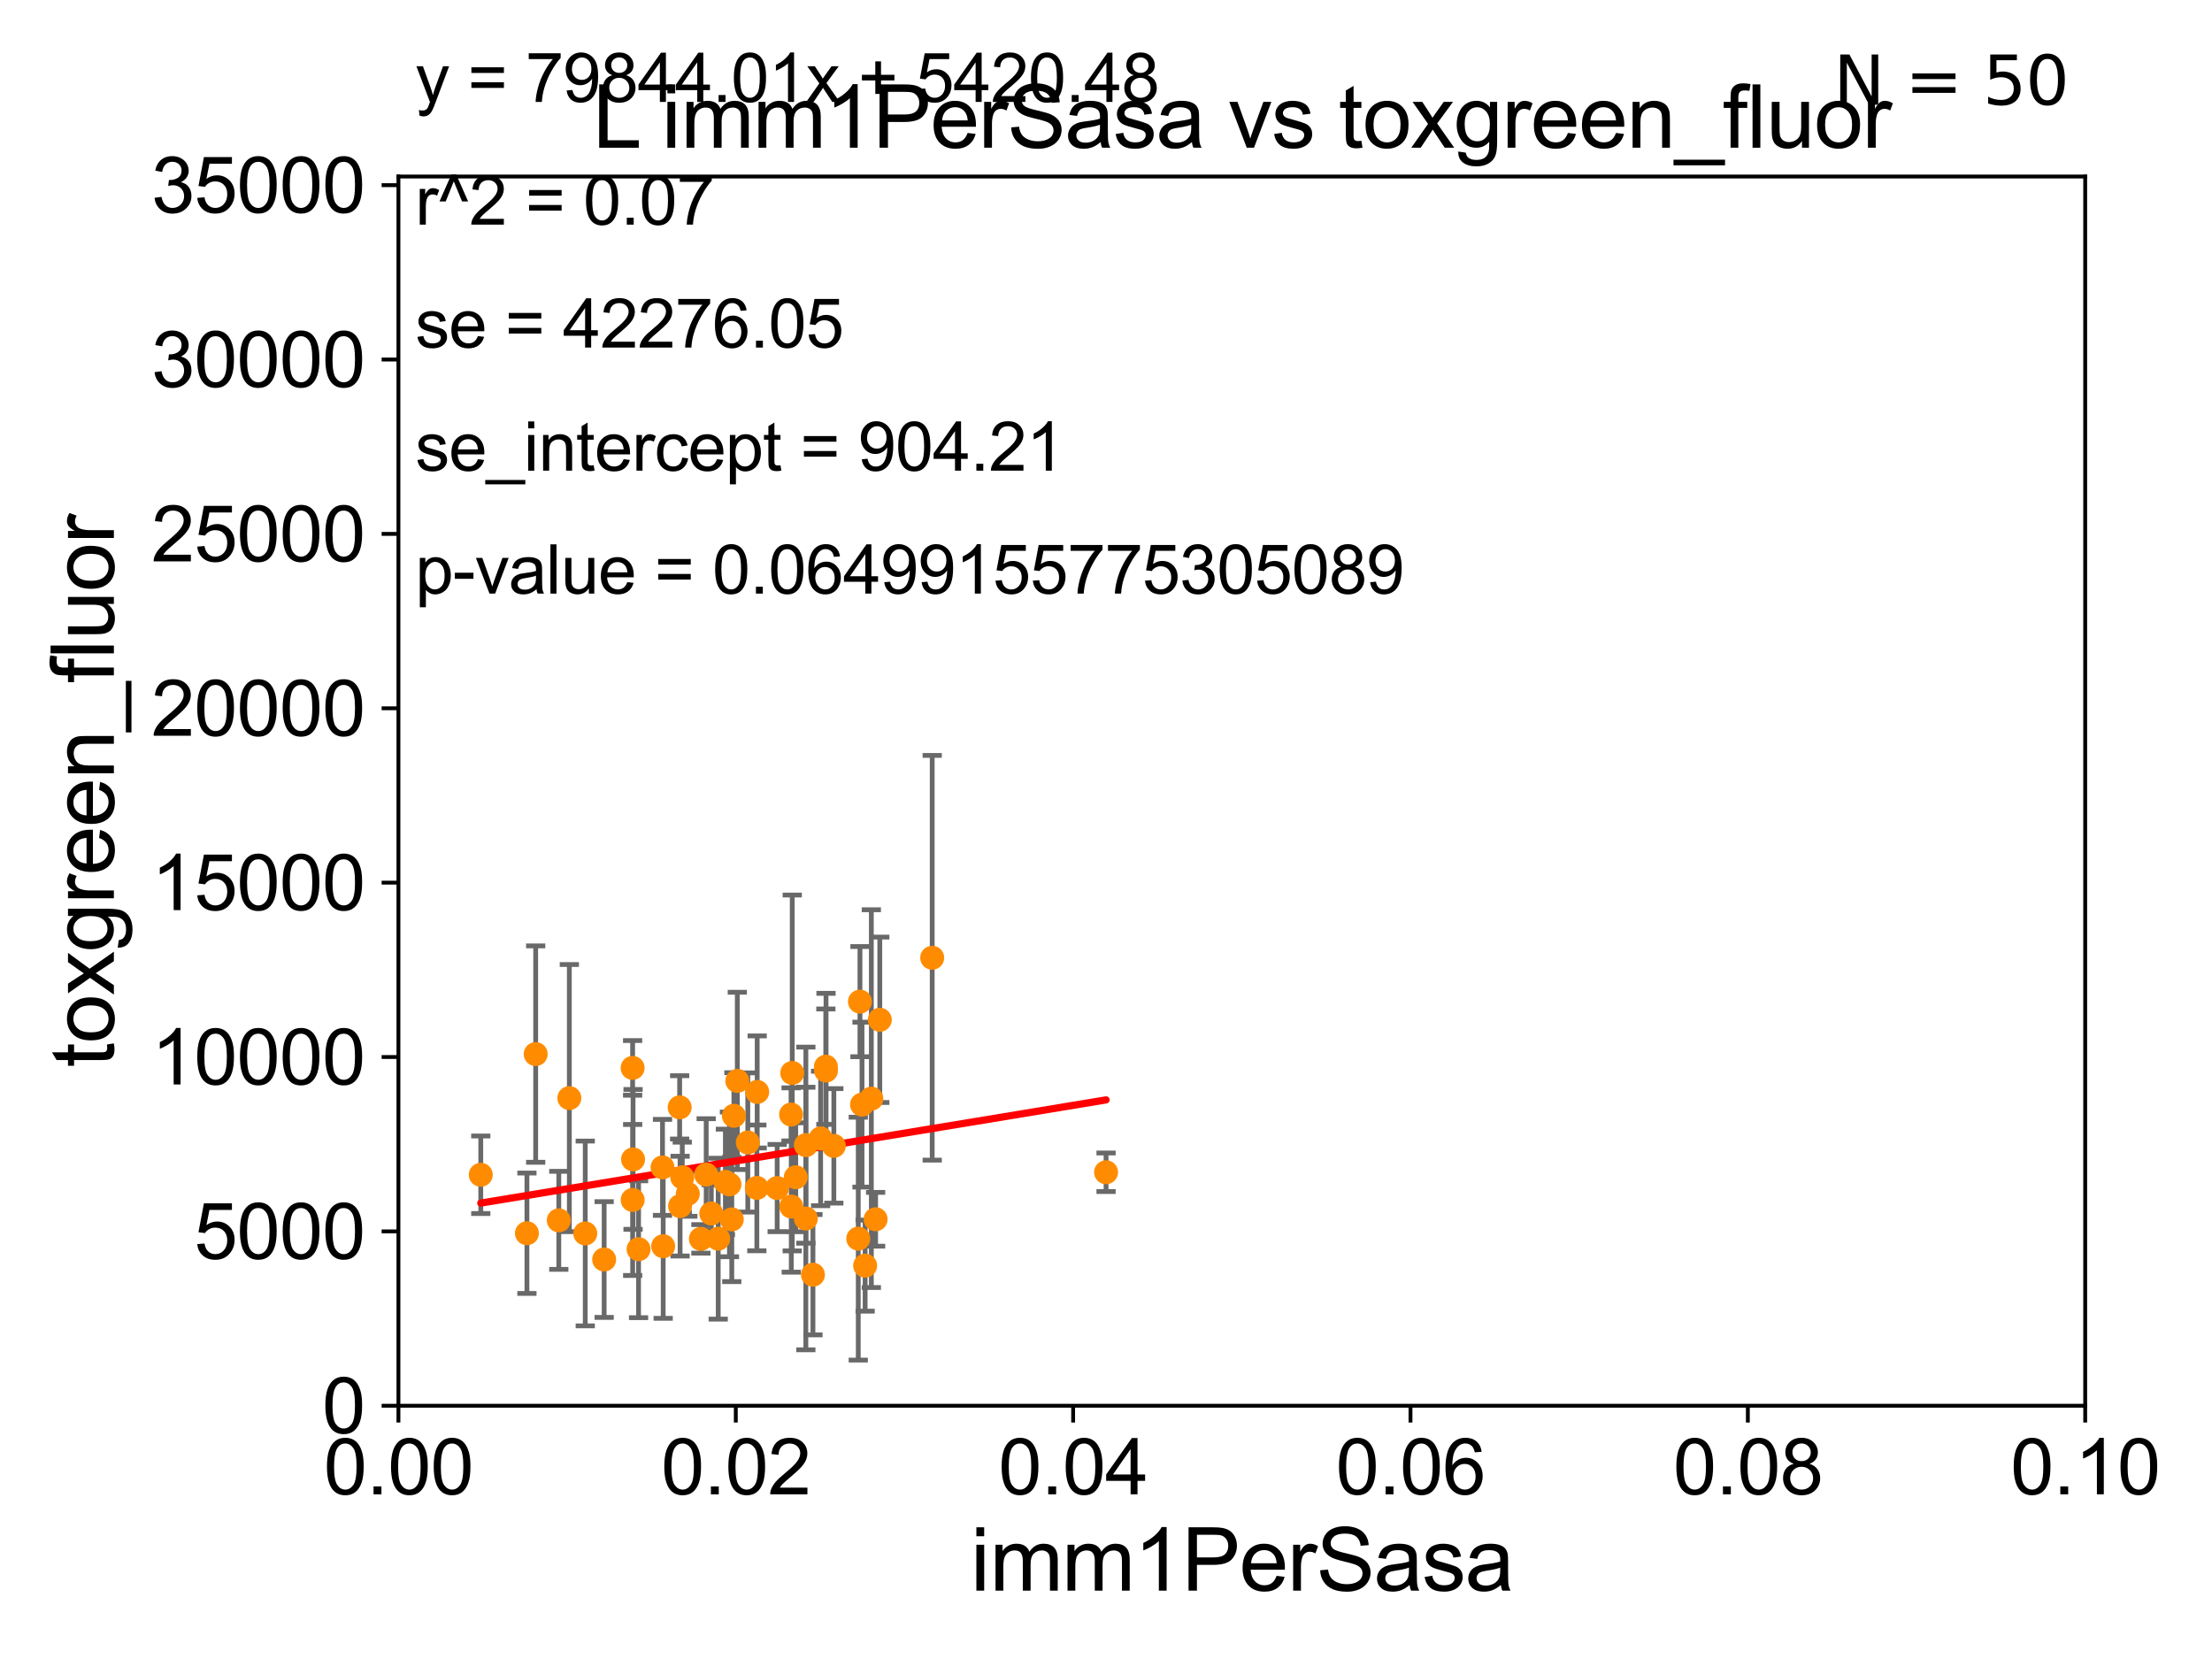 <?xml version="1.0" encoding="utf-8" standalone="no"?>
<!DOCTYPE svg PUBLIC "-//W3C//DTD SVG 1.1//EN"
  "http://www.w3.org/Graphics/SVG/1.1/DTD/svg11.dtd">
<svg xmlns:xlink="http://www.w3.org/1999/xlink" width="460.8pt" height="345.6pt" viewBox="0 0 460.8 345.6" xmlns="http://www.w3.org/2000/svg" version="1.1">
 <defs>
  <style type="text/css">*{stroke-linejoin: round; stroke-linecap: butt}</style>
 </defs>
 <g id="figure_1">
  <g id="patch_1">
   <path d="M 0 345.6 
L 460.8 345.6 
L 460.8 0 
L 0 0 
z
" style="fill: #ffffff"/>
  </g>
  <g id="axes_1">
   <g id="patch_2">
    <path d="M 83 292.84 
L 434.385 292.84 
L 434.385 36.775 
L 83 36.775 
z
" style="fill: #ffffff"/>
   </g>
   <g id="PathCollection_1">
    <defs>
     <path id="mf5d9c68ede" d="M 0 1.118 
C 0.297 1.118 0.581 1 0.791 0.791 
C 1 0.581 1.118 0.297 1.118 0 
C 1.118 -0.297 1 -0.581 0.791 -0.791 
C 0.581 -1 0.297 -1.118 0 -1.118 
C -0.297 -1.118 -0.581 -1 -0.791 -0.791 
C -1 -0.581 -1.118 -0.297 -1.118 0 
C -1.118 0.297 -1 0.581 -0.791 0.791 
C -0.581 1 -0.297 1.118 0 1.118 
z
" style="stroke: #ff8c00"/>
    </defs>
    <g clip-path="url(#p1e09d8b44b)">
     <use xlink:href="#mf5d9c68ede" x="138.154" y="259.608" style="fill: #ff8c00; stroke: #ff8c00"/>
     <use xlink:href="#mf5d9c68ede" x="147.113" y="244.695" style="fill: #ff8c00; stroke: #ff8c00"/>
     <use xlink:href="#mf5d9c68ede" x="161.899" y="247.494" style="fill: #ff8c00; stroke: #ff8c00"/>
     <use xlink:href="#mf5d9c68ede" x="173.706" y="238.707" style="fill: #ff8c00; stroke: #ff8c00"/>
     <use xlink:href="#mf5d9c68ede" x="152.884" y="232.438" style="fill: #ff8c00; stroke: #ff8c00"/>
     <use xlink:href="#mf5d9c68ede" x="167.872" y="253.843" style="fill: #ff8c00; stroke: #ff8c00"/>
     <use xlink:href="#mf5d9c68ede" x="230.412" y="244.201" style="fill: #ff8c00; stroke: #ff8c00"/>
     <use xlink:href="#mf5d9c68ede" x="164.837" y="251.34" style="fill: #ff8c00; stroke: #ff8c00"/>
     <use xlink:href="#mf5d9c68ede" x="172.074" y="223.011" style="fill: #ff8c00; stroke: #ff8c00"/>
     <use xlink:href="#mf5d9c68ede" x="167.876" y="238.555" style="fill: #ff8c00; stroke: #ff8c00"/>
     <use xlink:href="#mf5d9c68ede" x="165.769" y="245.247" style="fill: #ff8c00; stroke: #ff8c00"/>
     <use xlink:href="#mf5d9c68ede" x="141.583" y="230.683" style="fill: #ff8c00; stroke: #ff8c00"/>
     <use xlink:href="#mf5d9c68ede" x="165.037" y="223.517" style="fill: #ff8c00; stroke: #ff8c00"/>
     <use xlink:href="#mf5d9c68ede" x="180.223" y="263.658" style="fill: #ff8c00; stroke: #ff8c00"/>
     <use xlink:href="#mf5d9c68ede" x="155.781" y="238" style="fill: #ff8c00; stroke: #ff8c00"/>
     <use xlink:href="#mf5d9c68ede" x="151.112" y="246.213" style="fill: #ff8c00; stroke: #ff8c00"/>
     <use xlink:href="#mf5d9c68ede" x="152.444" y="254.027" style="fill: #ff8c00; stroke: #ff8c00"/>
     <use xlink:href="#mf5d9c68ede" x="181.515" y="228.867" style="fill: #ff8c00; stroke: #ff8c00"/>
     <use xlink:href="#mf5d9c68ede" x="170.949" y="237.16" style="fill: #ff8c00; stroke: #ff8c00"/>
     <use xlink:href="#mf5d9c68ede" x="183.278" y="212.437" style="fill: #ff8c00; stroke: #ff8c00"/>
     <use xlink:href="#mf5d9c68ede" x="179.572" y="230.111" style="fill: #ff8c00; stroke: #ff8c00"/>
     <use xlink:href="#mf5d9c68ede" x="146.008" y="258.081" style="fill: #ff8c00; stroke: #ff8c00"/>
     <use xlink:href="#mf5d9c68ede" x="157.737" y="227.469" style="fill: #ff8c00; stroke: #ff8c00"/>
     <use xlink:href="#mf5d9c68ede" x="169.35" y="265.544" style="fill: #ff8c00; stroke: #ff8c00"/>
     <use xlink:href="#mf5d9c68ede" x="172.041" y="222.208" style="fill: #ff8c00; stroke: #ff8c00"/>
     <use xlink:href="#mf5d9c68ede" x="179.145" y="208.655" style="fill: #ff8c00; stroke: #ff8c00"/>
     <use xlink:href="#mf5d9c68ede" x="118.604" y="228.754" style="fill: #ff8c00; stroke: #ff8c00"/>
     <use xlink:href="#mf5d9c68ede" x="153.594" y="225.169" style="fill: #ff8c00; stroke: #ff8c00"/>
     <use xlink:href="#mf5d9c68ede" x="194.194" y="199.519" style="fill: #ff8c00; stroke: #ff8c00"/>
     <use xlink:href="#mf5d9c68ede" x="116.408" y="254.221" style="fill: #ff8c00; stroke: #ff8c00"/>
     <use xlink:href="#mf5d9c68ede" x="121.918" y="256.952" style="fill: #ff8c00; stroke: #ff8c00"/>
     <use xlink:href="#mf5d9c68ede" x="149.618" y="258.039" style="fill: #ff8c00; stroke: #ff8c00"/>
     <use xlink:href="#mf5d9c68ede" x="164.795" y="232.181" style="fill: #ff8c00; stroke: #ff8c00"/>
     <use xlink:href="#mf5d9c68ede" x="138.012" y="243.186" style="fill: #ff8c00; stroke: #ff8c00"/>
     <use xlink:href="#mf5d9c68ede" x="142.129" y="245.252" style="fill: #ff8c00; stroke: #ff8c00"/>
     <use xlink:href="#mf5d9c68ede" x="131.797" y="249.974" style="fill: #ff8c00; stroke: #ff8c00"/>
     <use xlink:href="#mf5d9c68ede" x="141.675" y="251.259" style="fill: #ff8c00; stroke: #ff8c00"/>
     <use xlink:href="#mf5d9c68ede" x="178.792" y="258.035" style="fill: #ff8c00; stroke: #ff8c00"/>
     <use xlink:href="#mf5d9c68ede" x="131.877" y="241.519" style="fill: #ff8c00; stroke: #ff8c00"/>
     <use xlink:href="#mf5d9c68ede" x="182.406" y="253.998" style="fill: #ff8c00; stroke: #ff8c00"/>
     <use xlink:href="#mf5d9c68ede" x="109.768" y="256.906" style="fill: #ff8c00; stroke: #ff8c00"/>
     <use xlink:href="#mf5d9c68ede" x="125.856" y="262.381" style="fill: #ff8c00; stroke: #ff8c00"/>
     <use xlink:href="#mf5d9c68ede" x="151.959" y="246.729" style="fill: #ff8c00; stroke: #ff8c00"/>
     <use xlink:href="#mf5d9c68ede" x="131.785" y="222.462" style="fill: #ff8c00; stroke: #ff8c00"/>
     <use xlink:href="#mf5d9c68ede" x="143.28" y="248.698" style="fill: #ff8c00; stroke: #ff8c00"/>
     <use xlink:href="#mf5d9c68ede" x="100.154" y="244.726" style="fill: #ff8c00; stroke: #ff8c00"/>
     <use xlink:href="#mf5d9c68ede" x="111.592" y="219.585" style="fill: #ff8c00; stroke: #ff8c00"/>
     <use xlink:href="#mf5d9c68ede" x="133.025" y="260.235" style="fill: #ff8c00; stroke: #ff8c00"/>
     <use xlink:href="#mf5d9c68ede" x="157.664" y="247.463" style="fill: #ff8c00; stroke: #ff8c00"/>
     <use xlink:href="#mf5d9c68ede" x="148.175" y="252.795" style="fill: #ff8c00; stroke: #ff8c00"/>
    </g>
   </g>
   <g id="matplotlib.axis_1">
    <g id="xtick_1">
     <g id="line2d_1">
      <defs>
       <path id="mede7ba9edf" d="M 0 0 
L 0 3.5 
" style="stroke: #000000; stroke-width: 0.8"/>
      </defs>
      <g>
       <use xlink:href="#mede7ba9edf" x="83" y="292.84" style="stroke: #000000; stroke-width: 0.8"/>
      </g>
     </g>
     <g id="text_1">
      <!-- 0.00 -->
      <g transform="translate(67.431 311.293)scale(0.16 -0.16)">
       <defs>
        <path id="ArialMT-30" d="M 266 2259 
Q 266 3072 433 3567 
Q 600 4063 929 4331 
Q 1259 4600 1759 4600 
Q 2128 4600 2406 4451 
Q 2684 4303 2865 4023 
Q 3047 3744 3150 3342 
Q 3253 2941 3253 2259 
Q 3253 1453 3087 958 
Q 2922 463 2592 192 
Q 2263 -78 1759 -78 
Q 1097 -78 719 397 
Q 266 969 266 2259 
z
M 844 2259 
Q 844 1131 1108 757 
Q 1372 384 1759 384 
Q 2147 384 2411 759 
Q 2675 1134 2675 2259 
Q 2675 3391 2411 3762 
Q 2147 4134 1753 4134 
Q 1366 4134 1134 3806 
Q 844 3388 844 2259 
z
" transform="scale(0.016)"/>
        <path id="ArialMT-2e" d="M 581 0 
L 581 641 
L 1222 641 
L 1222 0 
L 581 0 
z
" transform="scale(0.016)"/>
       </defs>
       <use xlink:href="#ArialMT-30"/>
       <use xlink:href="#ArialMT-2e" x="55.615"/>
       <use xlink:href="#ArialMT-30" x="83.398"/>
       <use xlink:href="#ArialMT-30" x="139.014"/>
      </g>
     </g>
    </g>
    <g id="xtick_2">
     <g id="line2d_2">
      <g>
       <use xlink:href="#mede7ba9edf" x="153.277" y="292.84" style="stroke: #000000; stroke-width: 0.8"/>
      </g>
     </g>
     <g id="text_2">
      <!-- 0.02 -->
      <g transform="translate(137.708 311.293)scale(0.16 -0.16)">
       <defs>
        <path id="ArialMT-32" d="M 3222 541 
L 3222 0 
L 194 0 
Q 188 203 259 391 
Q 375 700 629 1000 
Q 884 1300 1366 1694 
Q 2113 2306 2375 2664 
Q 2638 3022 2638 3341 
Q 2638 3675 2398 3904 
Q 2159 4134 1775 4134 
Q 1369 4134 1125 3890 
Q 881 3647 878 3216 
L 300 3275 
Q 359 3922 746 4261 
Q 1134 4600 1788 4600 
Q 2447 4600 2831 4234 
Q 3216 3869 3216 3328 
Q 3216 3053 3103 2787 
Q 2991 2522 2730 2228 
Q 2469 1934 1863 1422 
Q 1356 997 1212 845 
Q 1069 694 975 541 
L 3222 541 
z
" transform="scale(0.016)"/>
       </defs>
       <use xlink:href="#ArialMT-30"/>
       <use xlink:href="#ArialMT-2e" x="55.615"/>
       <use xlink:href="#ArialMT-30" x="83.398"/>
       <use xlink:href="#ArialMT-32" x="139.014"/>
      </g>
     </g>
    </g>
    <g id="xtick_3">
     <g id="line2d_3">
      <g>
       <use xlink:href="#mede7ba9edf" x="223.554" y="292.84" style="stroke: #000000; stroke-width: 0.8"/>
      </g>
     </g>
     <g id="text_3">
      <!-- 0.04 -->
      <g transform="translate(207.985 311.293)scale(0.16 -0.16)">
       <defs>
        <path id="ArialMT-34" d="M 2069 0 
L 2069 1097 
L 81 1097 
L 81 1613 
L 2172 4581 
L 2631 4581 
L 2631 1613 
L 3250 1613 
L 3250 1097 
L 2631 1097 
L 2631 0 
L 2069 0 
z
M 2069 1613 
L 2069 3678 
L 634 1613 
L 2069 1613 
z
" transform="scale(0.016)"/>
       </defs>
       <use xlink:href="#ArialMT-30"/>
       <use xlink:href="#ArialMT-2e" x="55.615"/>
       <use xlink:href="#ArialMT-30" x="83.398"/>
       <use xlink:href="#ArialMT-34" x="139.014"/>
      </g>
     </g>
    </g>
    <g id="xtick_4">
     <g id="line2d_4">
      <g>
       <use xlink:href="#mede7ba9edf" x="293.831" y="292.84" style="stroke: #000000; stroke-width: 0.8"/>
      </g>
     </g>
     <g id="text_4">
      <!-- 0.06 -->
      <g transform="translate(278.262 311.293)scale(0.16 -0.16)">
       <defs>
        <path id="ArialMT-36" d="M 3184 3459 
L 2625 3416 
Q 2550 3747 2413 3897 
Q 2184 4138 1850 4138 
Q 1581 4138 1378 3988 
Q 1113 3794 959 3422 
Q 806 3050 800 2363 
Q 1003 2672 1297 2822 
Q 1591 2972 1913 2972 
Q 2475 2972 2870 2558 
Q 3266 2144 3266 1488 
Q 3266 1056 3080 686 
Q 2894 316 2569 119 
Q 2244 -78 1831 -78 
Q 1128 -78 684 439 
Q 241 956 241 2144 
Q 241 3472 731 4075 
Q 1159 4600 1884 4600 
Q 2425 4600 2770 4297 
Q 3116 3994 3184 3459 
z
M 888 1484 
Q 888 1194 1011 928 
Q 1134 663 1356 523 
Q 1578 384 1822 384 
Q 2178 384 2434 671 
Q 2691 959 2691 1453 
Q 2691 1928 2437 2201 
Q 2184 2475 1800 2475 
Q 1419 2475 1153 2201 
Q 888 1928 888 1484 
z
" transform="scale(0.016)"/>
       </defs>
       <use xlink:href="#ArialMT-30"/>
       <use xlink:href="#ArialMT-2e" x="55.615"/>
       <use xlink:href="#ArialMT-30" x="83.398"/>
       <use xlink:href="#ArialMT-36" x="139.014"/>
      </g>
     </g>
    </g>
    <g id="xtick_5">
     <g id="line2d_5">
      <g>
       <use xlink:href="#mede7ba9edf" x="364.108" y="292.84" style="stroke: #000000; stroke-width: 0.8"/>
      </g>
     </g>
     <g id="text_5">
      <!-- 0.08 -->
      <g transform="translate(348.539 311.293)scale(0.16 -0.16)">
       <defs>
        <path id="ArialMT-38" d="M 1131 2484 
Q 781 2613 612 2850 
Q 444 3088 444 3419 
Q 444 3919 803 4259 
Q 1163 4600 1759 4600 
Q 2359 4600 2725 4251 
Q 3091 3903 3091 3403 
Q 3091 3084 2923 2848 
Q 2756 2613 2416 2484 
Q 2838 2347 3058 2040 
Q 3278 1734 3278 1309 
Q 3278 722 2862 322 
Q 2447 -78 1769 -78 
Q 1091 -78 675 323 
Q 259 725 259 1325 
Q 259 1772 486 2073 
Q 713 2375 1131 2484 
z
M 1019 3438 
Q 1019 3113 1228 2906 
Q 1438 2700 1772 2700 
Q 2097 2700 2305 2904 
Q 2513 3109 2513 3406 
Q 2513 3716 2298 3927 
Q 2084 4138 1766 4138 
Q 1444 4138 1231 3931 
Q 1019 3725 1019 3438 
z
M 838 1322 
Q 838 1081 952 856 
Q 1066 631 1291 507 
Q 1516 384 1775 384 
Q 2178 384 2440 643 
Q 2703 903 2703 1303 
Q 2703 1709 2433 1975 
Q 2163 2241 1756 2241 
Q 1359 2241 1098 1978 
Q 838 1716 838 1322 
z
" transform="scale(0.016)"/>
       </defs>
       <use xlink:href="#ArialMT-30"/>
       <use xlink:href="#ArialMT-2e" x="55.615"/>
       <use xlink:href="#ArialMT-30" x="83.398"/>
       <use xlink:href="#ArialMT-38" x="139.014"/>
      </g>
     </g>
    </g>
    <g id="xtick_6">
     <g id="line2d_6">
      <g>
       <use xlink:href="#mede7ba9edf" x="434.385" y="292.84" style="stroke: #000000; stroke-width: 0.8"/>
      </g>
     </g>
     <g id="text_6">
      <!-- 0.10 -->
      <g transform="translate(418.816 311.293)scale(0.16 -0.16)">
       <defs>
        <path id="ArialMT-31" d="M 2384 0 
L 1822 0 
L 1822 3584 
Q 1619 3391 1289 3197 
Q 959 3003 697 2906 
L 697 3450 
Q 1169 3672 1522 3987 
Q 1875 4303 2022 4600 
L 2384 4600 
L 2384 0 
z
" transform="scale(0.016)"/>
       </defs>
       <use xlink:href="#ArialMT-30"/>
       <use xlink:href="#ArialMT-2e" x="55.615"/>
       <use xlink:href="#ArialMT-31" x="83.398"/>
       <use xlink:href="#ArialMT-30" x="139.014"/>
      </g>
     </g>
    </g>
    <g id="text_7">
     <!-- imm1PerSasa -->
     <g transform="translate(202.177 331.357)scale(0.18 -0.18)">
      <defs>
       <path id="ArialMT-69" d="M 425 3934 
L 425 4581 
L 988 4581 
L 988 3934 
L 425 3934 
z
M 425 0 
L 425 3319 
L 988 3319 
L 988 0 
L 425 0 
z
" transform="scale(0.016)"/>
       <path id="ArialMT-6d" d="M 422 0 
L 422 3319 
L 925 3319 
L 925 2853 
Q 1081 3097 1340 3245 
Q 1600 3394 1931 3394 
Q 2300 3394 2536 3241 
Q 2772 3088 2869 2813 
Q 3263 3394 3894 3394 
Q 4388 3394 4653 3120 
Q 4919 2847 4919 2278 
L 4919 0 
L 4359 0 
L 4359 2091 
Q 4359 2428 4304 2576 
Q 4250 2725 4106 2815 
Q 3963 2906 3769 2906 
Q 3419 2906 3187 2673 
Q 2956 2441 2956 1928 
L 2956 0 
L 2394 0 
L 2394 2156 
Q 2394 2531 2256 2718 
Q 2119 2906 1806 2906 
Q 1569 2906 1367 2781 
Q 1166 2656 1075 2415 
Q 984 2175 984 1722 
L 984 0 
L 422 0 
z
" transform="scale(0.016)"/>
       <path id="ArialMT-50" d="M 494 0 
L 494 4581 
L 2222 4581 
Q 2678 4581 2919 4538 
Q 3256 4481 3484 4323 
Q 3713 4166 3852 3881 
Q 3991 3597 3991 3256 
Q 3991 2672 3619 2267 
Q 3247 1863 2275 1863 
L 1100 1863 
L 1100 0 
L 494 0 
z
M 1100 2403 
L 2284 2403 
Q 2872 2403 3119 2622 
Q 3366 2841 3366 3238 
Q 3366 3525 3220 3729 
Q 3075 3934 2838 4000 
Q 2684 4041 2272 4041 
L 1100 4041 
L 1100 2403 
z
" transform="scale(0.016)"/>
       <path id="ArialMT-65" d="M 2694 1069 
L 3275 997 
Q 3138 488 2766 206 
Q 2394 -75 1816 -75 
Q 1088 -75 661 373 
Q 234 822 234 1631 
Q 234 2469 665 2931 
Q 1097 3394 1784 3394 
Q 2450 3394 2872 2941 
Q 3294 2488 3294 1666 
Q 3294 1616 3291 1516 
L 816 1516 
Q 847 969 1125 678 
Q 1403 388 1819 388 
Q 2128 388 2347 550 
Q 2566 713 2694 1069 
z
M 847 1978 
L 2700 1978 
Q 2663 2397 2488 2606 
Q 2219 2931 1791 2931 
Q 1403 2931 1139 2672 
Q 875 2413 847 1978 
z
" transform="scale(0.016)"/>
       <path id="ArialMT-72" d="M 416 0 
L 416 3319 
L 922 3319 
L 922 2816 
Q 1116 3169 1280 3281 
Q 1444 3394 1641 3394 
Q 1925 3394 2219 3213 
L 2025 2691 
Q 1819 2813 1613 2813 
Q 1428 2813 1281 2702 
Q 1134 2591 1072 2394 
Q 978 2094 978 1738 
L 978 0 
L 416 0 
z
" transform="scale(0.016)"/>
       <path id="ArialMT-53" d="M 288 1472 
L 859 1522 
Q 900 1178 1048 958 
Q 1197 738 1509 602 
Q 1822 466 2213 466 
Q 2559 466 2825 569 
Q 3091 672 3220 851 
Q 3350 1031 3350 1244 
Q 3350 1459 3225 1620 
Q 3100 1781 2813 1891 
Q 2628 1963 1997 2114 
Q 1366 2266 1113 2400 
Q 784 2572 623 2826 
Q 463 3081 463 3397 
Q 463 3744 659 4045 
Q 856 4347 1234 4503 
Q 1613 4659 2075 4659 
Q 2584 4659 2973 4495 
Q 3363 4331 3572 4012 
Q 3781 3694 3797 3291 
L 3216 3247 
Q 3169 3681 2898 3903 
Q 2628 4125 2100 4125 
Q 1550 4125 1298 3923 
Q 1047 3722 1047 3438 
Q 1047 3191 1225 3031 
Q 1400 2872 2139 2705 
Q 2878 2538 3153 2413 
Q 3553 2228 3743 1945 
Q 3934 1663 3934 1294 
Q 3934 928 3725 604 
Q 3516 281 3123 101 
Q 2731 -78 2241 -78 
Q 1619 -78 1198 103 
Q 778 284 539 648 
Q 300 1013 288 1472 
z
" transform="scale(0.016)"/>
       <path id="ArialMT-61" d="M 2588 409 
Q 2275 144 1986 34 
Q 1697 -75 1366 -75 
Q 819 -75 525 192 
Q 231 459 231 875 
Q 231 1119 342 1320 
Q 453 1522 633 1644 
Q 813 1766 1038 1828 
Q 1203 1872 1538 1913 
Q 2219 1994 2541 2106 
Q 2544 2222 2544 2253 
Q 2544 2597 2384 2738 
Q 2169 2928 1744 2928 
Q 1347 2928 1158 2789 
Q 969 2650 878 2297 
L 328 2372 
Q 403 2725 575 2942 
Q 747 3159 1072 3276 
Q 1397 3394 1825 3394 
Q 2250 3394 2515 3294 
Q 2781 3194 2906 3042 
Q 3031 2891 3081 2659 
Q 3109 2516 3109 2141 
L 3109 1391 
Q 3109 606 3145 398 
Q 3181 191 3288 0 
L 2700 0 
Q 2613 175 2588 409 
z
M 2541 1666 
Q 2234 1541 1622 1453 
Q 1275 1403 1131 1340 
Q 988 1278 909 1158 
Q 831 1038 831 891 
Q 831 666 1001 516 
Q 1172 366 1500 366 
Q 1825 366 2078 508 
Q 2331 650 2450 897 
Q 2541 1088 2541 1459 
L 2541 1666 
z
" transform="scale(0.016)"/>
       <path id="ArialMT-73" d="M 197 991 
L 753 1078 
Q 800 744 1014 566 
Q 1228 388 1613 388 
Q 2000 388 2187 545 
Q 2375 703 2375 916 
Q 2375 1106 2209 1216 
Q 2094 1291 1634 1406 
Q 1016 1563 777 1677 
Q 538 1791 414 1992 
Q 291 2194 291 2438 
Q 291 2659 392 2848 
Q 494 3038 669 3163 
Q 800 3259 1026 3326 
Q 1253 3394 1513 3394 
Q 1903 3394 2198 3281 
Q 2494 3169 2634 2976 
Q 2775 2784 2828 2463 
L 2278 2388 
Q 2241 2644 2061 2787 
Q 1881 2931 1553 2931 
Q 1166 2931 1000 2803 
Q 834 2675 834 2503 
Q 834 2394 903 2306 
Q 972 2216 1119 2156 
Q 1203 2125 1616 2013 
Q 2213 1853 2448 1751 
Q 2684 1650 2818 1456 
Q 2953 1263 2953 975 
Q 2953 694 2789 445 
Q 2625 197 2315 61 
Q 2006 -75 1616 -75 
Q 969 -75 630 194 
Q 291 463 197 991 
z
" transform="scale(0.016)"/>
      </defs>
      <use xlink:href="#ArialMT-69"/>
      <use xlink:href="#ArialMT-6d" x="22.217"/>
      <use xlink:href="#ArialMT-6d" x="105.518"/>
      <use xlink:href="#ArialMT-31" x="188.818"/>
      <use xlink:href="#ArialMT-50" x="244.434"/>
      <use xlink:href="#ArialMT-65" x="311.133"/>
      <use xlink:href="#ArialMT-72" x="366.748"/>
      <use xlink:href="#ArialMT-53" x="400.049"/>
      <use xlink:href="#ArialMT-61" x="466.748"/>
      <use xlink:href="#ArialMT-73" x="522.363"/>
      <use xlink:href="#ArialMT-61" x="572.363"/>
     </g>
    </g>
   </g>
   <g id="matplotlib.axis_2">
    <g id="ytick_1">
     <g id="line2d_7">
      <defs>
       <path id="mc44de920e9" d="M 0 0 
L -3.5 0 
" style="stroke: #000000; stroke-width: 0.8"/>
      </defs>
      <g>
       <use xlink:href="#mc44de920e9" x="83" y="292.84" style="stroke: #000000; stroke-width: 0.8"/>
      </g>
     </g>
     <g id="text_8">
      <!-- 0 -->
      <g transform="translate(67.103 298.566)scale(0.16 -0.16)">
       <use xlink:href="#ArialMT-30"/>
      </g>
     </g>
    </g>
    <g id="ytick_2">
     <g id="line2d_8">
      <g>
       <use xlink:href="#mc44de920e9" x="83" y="256.516" style="stroke: #000000; stroke-width: 0.8"/>
      </g>
     </g>
     <g id="text_9">
      <!-- 5000 -->
      <g transform="translate(40.41 262.242)scale(0.16 -0.16)">
       <defs>
        <path id="ArialMT-35" d="M 266 1200 
L 856 1250 
Q 922 819 1161 601 
Q 1400 384 1738 384 
Q 2144 384 2425 690 
Q 2706 997 2706 1503 
Q 2706 1984 2436 2262 
Q 2166 2541 1728 2541 
Q 1456 2541 1237 2417 
Q 1019 2294 894 2097 
L 366 2166 
L 809 4519 
L 3088 4519 
L 3088 3981 
L 1259 3981 
L 1013 2750 
Q 1425 3038 1878 3038 
Q 2478 3038 2890 2622 
Q 3303 2206 3303 1553 
Q 3303 931 2941 478 
Q 2500 -78 1738 -78 
Q 1113 -78 717 272 
Q 322 622 266 1200 
z
" transform="scale(0.016)"/>
       </defs>
       <use xlink:href="#ArialMT-35"/>
       <use xlink:href="#ArialMT-30" x="55.615"/>
       <use xlink:href="#ArialMT-30" x="111.23"/>
       <use xlink:href="#ArialMT-30" x="166.846"/>
      </g>
     </g>
    </g>
    <g id="ytick_3">
     <g id="line2d_9">
      <g>
       <use xlink:href="#mc44de920e9" x="83" y="220.192" style="stroke: #000000; stroke-width: 0.8"/>
      </g>
     </g>
     <g id="text_10">
      <!-- 10000 -->
      <g transform="translate(31.512 225.918)scale(0.16 -0.16)">
       <use xlink:href="#ArialMT-31"/>
       <use xlink:href="#ArialMT-30" x="55.615"/>
       <use xlink:href="#ArialMT-30" x="111.23"/>
       <use xlink:href="#ArialMT-30" x="166.846"/>
       <use xlink:href="#ArialMT-30" x="222.461"/>
      </g>
     </g>
    </g>
    <g id="ytick_4">
     <g id="line2d_10">
      <g>
       <use xlink:href="#mc44de920e9" x="83" y="183.867" style="stroke: #000000; stroke-width: 0.8"/>
      </g>
     </g>
     <g id="text_11">
      <!-- 15000 -->
      <g transform="translate(31.512 189.594)scale(0.16 -0.16)">
       <use xlink:href="#ArialMT-31"/>
       <use xlink:href="#ArialMT-35" x="55.615"/>
       <use xlink:href="#ArialMT-30" x="111.23"/>
       <use xlink:href="#ArialMT-30" x="166.846"/>
       <use xlink:href="#ArialMT-30" x="222.461"/>
      </g>
     </g>
    </g>
    <g id="ytick_5">
     <g id="line2d_11">
      <g>
       <use xlink:href="#mc44de920e9" x="83" y="147.543" style="stroke: #000000; stroke-width: 0.8"/>
      </g>
     </g>
     <g id="text_12">
      <!-- 20000 -->
      <g transform="translate(31.512 153.27)scale(0.16 -0.16)">
       <use xlink:href="#ArialMT-32"/>
       <use xlink:href="#ArialMT-30" x="55.615"/>
       <use xlink:href="#ArialMT-30" x="111.23"/>
       <use xlink:href="#ArialMT-30" x="166.846"/>
       <use xlink:href="#ArialMT-30" x="222.461"/>
      </g>
     </g>
    </g>
    <g id="ytick_6">
     <g id="line2d_12">
      <g>
       <use xlink:href="#mc44de920e9" x="83" y="111.219" style="stroke: #000000; stroke-width: 0.8"/>
      </g>
     </g>
     <g id="text_13">
      <!-- 25000 -->
      <g transform="translate(31.512 116.945)scale(0.16 -0.16)">
       <use xlink:href="#ArialMT-32"/>
       <use xlink:href="#ArialMT-35" x="55.615"/>
       <use xlink:href="#ArialMT-30" x="111.23"/>
       <use xlink:href="#ArialMT-30" x="166.846"/>
       <use xlink:href="#ArialMT-30" x="222.461"/>
      </g>
     </g>
    </g>
    <g id="ytick_7">
     <g id="line2d_13">
      <g>
       <use xlink:href="#mc44de920e9" x="83" y="74.895" style="stroke: #000000; stroke-width: 0.8"/>
      </g>
     </g>
     <g id="text_14">
      <!-- 30000 -->
      <g transform="translate(31.512 80.621)scale(0.16 -0.16)">
       <defs>
        <path id="ArialMT-33" d="M 269 1209 
L 831 1284 
Q 928 806 1161 595 
Q 1394 384 1728 384 
Q 2125 384 2398 659 
Q 2672 934 2672 1341 
Q 2672 1728 2419 1979 
Q 2166 2231 1775 2231 
Q 1616 2231 1378 2169 
L 1441 2663 
Q 1497 2656 1531 2656 
Q 1891 2656 2178 2843 
Q 2466 3031 2466 3422 
Q 2466 3731 2256 3934 
Q 2047 4138 1716 4138 
Q 1388 4138 1169 3931 
Q 950 3725 888 3313 
L 325 3413 
Q 428 3978 793 4289 
Q 1159 4600 1703 4600 
Q 2078 4600 2393 4439 
Q 2709 4278 2876 4000 
Q 3044 3722 3044 3409 
Q 3044 3113 2884 2869 
Q 2725 2625 2413 2481 
Q 2819 2388 3044 2092 
Q 3269 1797 3269 1353 
Q 3269 753 2831 336 
Q 2394 -81 1725 -81 
Q 1122 -81 723 278 
Q 325 638 269 1209 
z
" transform="scale(0.016)"/>
       </defs>
       <use xlink:href="#ArialMT-33"/>
       <use xlink:href="#ArialMT-30" x="55.615"/>
       <use xlink:href="#ArialMT-30" x="111.23"/>
       <use xlink:href="#ArialMT-30" x="166.846"/>
       <use xlink:href="#ArialMT-30" x="222.461"/>
      </g>
     </g>
    </g>
    <g id="ytick_8">
     <g id="line2d_14">
      <g>
       <use xlink:href="#mc44de920e9" x="83" y="38.571" style="stroke: #000000; stroke-width: 0.8"/>
      </g>
     </g>
     <g id="text_15">
      <!-- 35000 -->
      <g transform="translate(31.512 44.297)scale(0.16 -0.16)">
       <use xlink:href="#ArialMT-33"/>
       <use xlink:href="#ArialMT-35" x="55.615"/>
       <use xlink:href="#ArialMT-30" x="111.23"/>
       <use xlink:href="#ArialMT-30" x="166.846"/>
       <use xlink:href="#ArialMT-30" x="222.461"/>
      </g>
     </g>
    </g>
    <g id="text_16">
     <!-- toxgreen_fluor -->
     <g transform="translate(23.724 222.34)rotate(-90)scale(0.18 -0.18)">
      <defs>
       <path id="ArialMT-74" d="M 1650 503 
L 1731 6 
Q 1494 -44 1306 -44 
Q 1000 -44 831 53 
Q 663 150 594 308 
Q 525 466 525 972 
L 525 2881 
L 113 2881 
L 113 3319 
L 525 3319 
L 525 4141 
L 1084 4478 
L 1084 3319 
L 1650 3319 
L 1650 2881 
L 1084 2881 
L 1084 941 
Q 1084 700 1114 631 
Q 1144 563 1211 522 
Q 1278 481 1403 481 
Q 1497 481 1650 503 
z
" transform="scale(0.016)"/>
       <path id="ArialMT-6f" d="M 213 1659 
Q 213 2581 725 3025 
Q 1153 3394 1769 3394 
Q 2453 3394 2887 2945 
Q 3322 2497 3322 1706 
Q 3322 1066 3130 698 
Q 2938 331 2570 128 
Q 2203 -75 1769 -75 
Q 1072 -75 642 372 
Q 213 819 213 1659 
z
M 791 1659 
Q 791 1022 1069 705 
Q 1347 388 1769 388 
Q 2188 388 2466 706 
Q 2744 1025 2744 1678 
Q 2744 2294 2464 2611 
Q 2184 2928 1769 2928 
Q 1347 2928 1069 2612 
Q 791 2297 791 1659 
z
" transform="scale(0.016)"/>
       <path id="ArialMT-78" d="M 47 0 
L 1259 1725 
L 138 3319 
L 841 3319 
L 1350 2541 
Q 1494 2319 1581 2169 
Q 1719 2375 1834 2534 
L 2394 3319 
L 3066 3319 
L 1919 1756 
L 3153 0 
L 2463 0 
L 1781 1031 
L 1600 1309 
L 728 0 
L 47 0 
z
" transform="scale(0.016)"/>
       <path id="ArialMT-67" d="M 319 -275 
L 866 -356 
Q 900 -609 1056 -725 
Q 1266 -881 1628 -881 
Q 2019 -881 2231 -725 
Q 2444 -569 2519 -288 
Q 2563 -116 2559 434 
Q 2191 0 1641 0 
Q 956 0 581 494 
Q 206 988 206 1678 
Q 206 2153 378 2554 
Q 550 2956 876 3175 
Q 1203 3394 1644 3394 
Q 2231 3394 2613 2919 
L 2613 3319 
L 3131 3319 
L 3131 450 
Q 3131 -325 2973 -648 
Q 2816 -972 2473 -1159 
Q 2131 -1347 1631 -1347 
Q 1038 -1347 672 -1080 
Q 306 -813 319 -275 
z
M 784 1719 
Q 784 1066 1043 766 
Q 1303 466 1694 466 
Q 2081 466 2343 764 
Q 2606 1063 2606 1700 
Q 2606 2309 2336 2618 
Q 2066 2928 1684 2928 
Q 1309 2928 1046 2623 
Q 784 2319 784 1719 
z
" transform="scale(0.016)"/>
       <path id="ArialMT-6e" d="M 422 0 
L 422 3319 
L 928 3319 
L 928 2847 
Q 1294 3394 1984 3394 
Q 2284 3394 2536 3286 
Q 2788 3178 2913 3003 
Q 3038 2828 3088 2588 
Q 3119 2431 3119 2041 
L 3119 0 
L 2556 0 
L 2556 2019 
Q 2556 2363 2490 2533 
Q 2425 2703 2258 2804 
Q 2091 2906 1866 2906 
Q 1506 2906 1245 2678 
Q 984 2450 984 1813 
L 984 0 
L 422 0 
z
" transform="scale(0.016)"/>
       <path id="ArialMT-5f" d="M -97 -1272 
L -97 -866 
L 3631 -866 
L 3631 -1272 
L -97 -1272 
z
" transform="scale(0.016)"/>
       <path id="ArialMT-66" d="M 556 0 
L 556 2881 
L 59 2881 
L 59 3319 
L 556 3319 
L 556 3672 
Q 556 4006 616 4169 
Q 697 4388 901 4523 
Q 1106 4659 1475 4659 
Q 1713 4659 2000 4603 
L 1916 4113 
Q 1741 4144 1584 4144 
Q 1328 4144 1222 4034 
Q 1116 3925 1116 3625 
L 1116 3319 
L 1763 3319 
L 1763 2881 
L 1116 2881 
L 1116 0 
L 556 0 
z
" transform="scale(0.016)"/>
       <path id="ArialMT-6c" d="M 409 0 
L 409 4581 
L 972 4581 
L 972 0 
L 409 0 
z
" transform="scale(0.016)"/>
       <path id="ArialMT-75" d="M 2597 0 
L 2597 488 
Q 2209 -75 1544 -75 
Q 1250 -75 995 37 
Q 741 150 617 320 
Q 494 491 444 738 
Q 409 903 409 1263 
L 409 3319 
L 972 3319 
L 972 1478 
Q 972 1038 1006 884 
Q 1059 663 1231 536 
Q 1403 409 1656 409 
Q 1909 409 2131 539 
Q 2353 669 2445 892 
Q 2538 1116 2538 1541 
L 2538 3319 
L 3100 3319 
L 3100 0 
L 2597 0 
z
" transform="scale(0.016)"/>
      </defs>
      <use xlink:href="#ArialMT-74"/>
      <use xlink:href="#ArialMT-6f" x="27.783"/>
      <use xlink:href="#ArialMT-78" x="83.398"/>
      <use xlink:href="#ArialMT-67" x="133.398"/>
      <use xlink:href="#ArialMT-72" x="189.014"/>
      <use xlink:href="#ArialMT-65" x="222.314"/>
      <use xlink:href="#ArialMT-65" x="277.93"/>
      <use xlink:href="#ArialMT-6e" x="333.545"/>
      <use xlink:href="#ArialMT-5f" x="389.16"/>
      <use xlink:href="#ArialMT-66" x="444.775"/>
      <use xlink:href="#ArialMT-6c" x="472.559"/>
      <use xlink:href="#ArialMT-75" x="494.775"/>
      <use xlink:href="#ArialMT-6f" x="550.391"/>
      <use xlink:href="#ArialMT-72" x="606.006"/>
     </g>
    </g>
   </g>
   <g id="LineCollection_1">
    <path d="M 138.154 274.629 
L 138.154 244.588 
" clip-path="url(#p1e09d8b44b)" style="fill: none; stroke: #696969"/>
    <path d="M 147.113 256.341 
L 147.113 233.048 
" clip-path="url(#p1e09d8b44b)" style="fill: none; stroke: #696969"/>
    <path d="M 161.899 256.575 
L 161.899 238.412 
" clip-path="url(#p1e09d8b44b)" style="fill: none; stroke: #696969"/>
    <path d="M 173.706 250.635 
L 173.706 226.78 
" clip-path="url(#p1e09d8b44b)" style="fill: none; stroke: #696969"/>
    <path d="M 152.884 241.415 
L 152.884 223.461 
" clip-path="url(#p1e09d8b44b)" style="fill: none; stroke: #696969"/>
    <path d="M 167.872 281.193 
L 167.872 226.493 
" clip-path="url(#p1e09d8b44b)" style="fill: none; stroke: #696969"/>
    <path d="M 230.412 248.219 
L 230.412 240.183 
" clip-path="url(#p1e09d8b44b)" style="fill: none; stroke: #696969"/>
    <path d="M 164.837 265.013 
L 164.837 237.668 
" clip-path="url(#p1e09d8b44b)" style="fill: none; stroke: #696969"/>
    <path d="M 172.074 239.093 
L 172.074 206.928 
" clip-path="url(#p1e09d8b44b)" style="fill: none; stroke: #696969"/>
    <path d="M 167.876 258.981 
L 167.876 218.13 
" clip-path="url(#p1e09d8b44b)" style="fill: none; stroke: #696969"/>
    <path d="M 165.769 256.588 
L 165.769 233.905 
" clip-path="url(#p1e09d8b44b)" style="fill: none; stroke: #696969"/>
    <path d="M 141.583 237.276 
L 141.583 224.09 
" clip-path="url(#p1e09d8b44b)" style="fill: none; stroke: #696969"/>
    <path d="M 165.037 260.583 
L 165.037 186.451 
" clip-path="url(#p1e09d8b44b)" style="fill: none; stroke: #696969"/>
    <path d="M 180.223 273.139 
L 180.223 254.176 
" clip-path="url(#p1e09d8b44b)" style="fill: none; stroke: #696969"/>
    <path d="M 155.781 252.495 
L 155.781 223.504 
" clip-path="url(#p1e09d8b44b)" style="fill: none; stroke: #696969"/>
    <path d="M 151.112 257.2 
L 151.112 235.226 
" clip-path="url(#p1e09d8b44b)" style="fill: none; stroke: #696969"/>
    <path d="M 152.444 266.983 
L 152.444 241.07 
" clip-path="url(#p1e09d8b44b)" style="fill: none; stroke: #696969"/>
    <path d="M 181.515 268.214 
L 181.515 189.519 
" clip-path="url(#p1e09d8b44b)" style="fill: none; stroke: #696969"/>
    <path d="M 170.949 251.168 
L 170.949 223.152 
" clip-path="url(#p1e09d8b44b)" style="fill: none; stroke: #696969"/>
    <path d="M 183.278 229.665 
L 183.278 195.21 
" clip-path="url(#p1e09d8b44b)" style="fill: none; stroke: #696969"/>
    <path d="M 179.572 247.286 
L 179.572 212.937 
" clip-path="url(#p1e09d8b44b)" style="fill: none; stroke: #696969"/>
    <path d="M 146.008 261.055 
L 146.008 255.107 
" clip-path="url(#p1e09d8b44b)" style="fill: none; stroke: #696969"/>
    <path d="M 157.737 239.139 
L 157.737 215.799 
" clip-path="url(#p1e09d8b44b)" style="fill: none; stroke: #696969"/>
    <path d="M 169.35 278.078 
L 169.35 253.01 
" clip-path="url(#p1e09d8b44b)" style="fill: none; stroke: #696969"/>
    <path d="M 172.041 234.227 
L 172.041 210.188 
" clip-path="url(#p1e09d8b44b)" style="fill: none; stroke: #696969"/>
    <path d="M 179.145 220.134 
L 179.145 197.176 
" clip-path="url(#p1e09d8b44b)" style="fill: none; stroke: #696969"/>
    <path d="M 118.604 256.579 
L 118.604 200.929 
" clip-path="url(#p1e09d8b44b)" style="fill: none; stroke: #696969"/>
    <path d="M 153.594 243.634 
L 153.594 206.704 
" clip-path="url(#p1e09d8b44b)" style="fill: none; stroke: #696969"/>
    <path d="M 194.194 241.67 
L 194.194 157.368 
" clip-path="url(#p1e09d8b44b)" style="fill: none; stroke: #696969"/>
    <path d="M 116.408 264.43 
L 116.408 244.011 
" clip-path="url(#p1e09d8b44b)" style="fill: none; stroke: #696969"/>
    <path d="M 121.918 276.201 
L 121.918 237.704 
" clip-path="url(#p1e09d8b44b)" style="fill: none; stroke: #696969"/>
    <path d="M 149.618 274.796 
L 149.618 241.283 
" clip-path="url(#p1e09d8b44b)" style="fill: none; stroke: #696969"/>
    <path d="M 164.795 237.749 
L 164.795 226.614 
" clip-path="url(#p1e09d8b44b)" style="fill: none; stroke: #696969"/>
    <path d="M 138.012 253.181 
L 138.012 233.191 
" clip-path="url(#p1e09d8b44b)" style="fill: none; stroke: #696969"/>
    <path d="M 142.129 252.571 
L 142.129 237.932 
" clip-path="url(#p1e09d8b44b)" style="fill: none; stroke: #696969"/>
    <path d="M 131.797 265.704 
L 131.797 234.245 
" clip-path="url(#p1e09d8b44b)" style="fill: none; stroke: #696969"/>
    <path d="M 141.675 261.648 
L 141.675 240.87 
" clip-path="url(#p1e09d8b44b)" style="fill: none; stroke: #696969"/>
    <path d="M 178.792 283.334 
L 178.792 232.736 
" clip-path="url(#p1e09d8b44b)" style="fill: none; stroke: #696969"/>
    <path d="M 131.877 256.086 
L 131.877 226.952 
" clip-path="url(#p1e09d8b44b)" style="fill: none; stroke: #696969"/>
    <path d="M 182.406 259.601 
L 182.406 248.395 
" clip-path="url(#p1e09d8b44b)" style="fill: none; stroke: #696969"/>
    <path d="M 109.768 269.448 
L 109.768 244.363 
" clip-path="url(#p1e09d8b44b)" style="fill: none; stroke: #696969"/>
    <path d="M 125.856 274.44 
L 125.856 250.322 
" clip-path="url(#p1e09d8b44b)" style="fill: none; stroke: #696969"/>
    <path d="M 151.959 261.8 
L 151.959 231.658 
" clip-path="url(#p1e09d8b44b)" style="fill: none; stroke: #696969"/>
    <path d="M 131.785 228.153 
L 131.785 216.77 
" clip-path="url(#p1e09d8b44b)" style="fill: none; stroke: #696969"/>
    <path d="M 143.28 253.374 
L 143.28 244.022 
" clip-path="url(#p1e09d8b44b)" style="fill: none; stroke: #696969"/>
    <path d="M 100.154 252.803 
L 100.154 236.648 
" clip-path="url(#p1e09d8b44b)" style="fill: none; stroke: #696969"/>
    <path d="M 111.592 242.124 
L 111.592 197.045 
" clip-path="url(#p1e09d8b44b)" style="fill: none; stroke: #696969"/>
    <path d="M 133.025 274.491 
L 133.025 245.979 
" clip-path="url(#p1e09d8b44b)" style="fill: none; stroke: #696969"/>
    <path d="M 157.664 260.564 
L 157.664 234.362 
" clip-path="url(#p1e09d8b44b)" style="fill: none; stroke: #696969"/>
    <path d="M 148.175 258.758 
L 148.175 246.832 
" clip-path="url(#p1e09d8b44b)" style="fill: none; stroke: #696969"/>
   </g>
   <g id="line2d_15">
    <defs>
     <path id="ma27d8ffada" d="M 2 0 
L -2 -0 
" style="stroke: #696969"/>
    </defs>
    <g clip-path="url(#p1e09d8b44b)">
     <use xlink:href="#ma27d8ffada" x="138.154" y="274.629" style="fill: #696969; stroke: #696969"/>
     <use xlink:href="#ma27d8ffada" x="147.113" y="256.341" style="fill: #696969; stroke: #696969"/>
     <use xlink:href="#ma27d8ffada" x="161.899" y="256.575" style="fill: #696969; stroke: #696969"/>
     <use xlink:href="#ma27d8ffada" x="173.706" y="250.635" style="fill: #696969; stroke: #696969"/>
     <use xlink:href="#ma27d8ffada" x="152.884" y="241.415" style="fill: #696969; stroke: #696969"/>
     <use xlink:href="#ma27d8ffada" x="167.872" y="281.193" style="fill: #696969; stroke: #696969"/>
     <use xlink:href="#ma27d8ffada" x="230.412" y="248.219" style="fill: #696969; stroke: #696969"/>
     <use xlink:href="#ma27d8ffada" x="164.837" y="265.013" style="fill: #696969; stroke: #696969"/>
     <use xlink:href="#ma27d8ffada" x="172.074" y="239.093" style="fill: #696969; stroke: #696969"/>
     <use xlink:href="#ma27d8ffada" x="167.876" y="258.981" style="fill: #696969; stroke: #696969"/>
     <use xlink:href="#ma27d8ffada" x="165.769" y="256.588" style="fill: #696969; stroke: #696969"/>
     <use xlink:href="#ma27d8ffada" x="141.583" y="237.276" style="fill: #696969; stroke: #696969"/>
     <use xlink:href="#ma27d8ffada" x="165.037" y="260.583" style="fill: #696969; stroke: #696969"/>
     <use xlink:href="#ma27d8ffada" x="180.223" y="273.139" style="fill: #696969; stroke: #696969"/>
     <use xlink:href="#ma27d8ffada" x="155.781" y="252.495" style="fill: #696969; stroke: #696969"/>
     <use xlink:href="#ma27d8ffada" x="151.112" y="257.2" style="fill: #696969; stroke: #696969"/>
     <use xlink:href="#ma27d8ffada" x="152.444" y="266.983" style="fill: #696969; stroke: #696969"/>
     <use xlink:href="#ma27d8ffada" x="181.515" y="268.214" style="fill: #696969; stroke: #696969"/>
     <use xlink:href="#ma27d8ffada" x="170.949" y="251.168" style="fill: #696969; stroke: #696969"/>
     <use xlink:href="#ma27d8ffada" x="183.278" y="229.665" style="fill: #696969; stroke: #696969"/>
     <use xlink:href="#ma27d8ffada" x="179.572" y="247.286" style="fill: #696969; stroke: #696969"/>
     <use xlink:href="#ma27d8ffada" x="146.008" y="261.055" style="fill: #696969; stroke: #696969"/>
     <use xlink:href="#ma27d8ffada" x="157.737" y="239.139" style="fill: #696969; stroke: #696969"/>
     <use xlink:href="#ma27d8ffada" x="169.35" y="278.078" style="fill: #696969; stroke: #696969"/>
     <use xlink:href="#ma27d8ffada" x="172.041" y="234.227" style="fill: #696969; stroke: #696969"/>
     <use xlink:href="#ma27d8ffada" x="179.145" y="220.134" style="fill: #696969; stroke: #696969"/>
     <use xlink:href="#ma27d8ffada" x="118.604" y="256.579" style="fill: #696969; stroke: #696969"/>
     <use xlink:href="#ma27d8ffada" x="153.594" y="243.634" style="fill: #696969; stroke: #696969"/>
     <use xlink:href="#ma27d8ffada" x="194.194" y="241.67" style="fill: #696969; stroke: #696969"/>
     <use xlink:href="#ma27d8ffada" x="116.408" y="264.43" style="fill: #696969; stroke: #696969"/>
     <use xlink:href="#ma27d8ffada" x="121.918" y="276.201" style="fill: #696969; stroke: #696969"/>
     <use xlink:href="#ma27d8ffada" x="149.618" y="274.796" style="fill: #696969; stroke: #696969"/>
     <use xlink:href="#ma27d8ffada" x="164.795" y="237.749" style="fill: #696969; stroke: #696969"/>
     <use xlink:href="#ma27d8ffada" x="138.012" y="253.181" style="fill: #696969; stroke: #696969"/>
     <use xlink:href="#ma27d8ffada" x="142.129" y="252.571" style="fill: #696969; stroke: #696969"/>
     <use xlink:href="#ma27d8ffada" x="131.797" y="265.704" style="fill: #696969; stroke: #696969"/>
     <use xlink:href="#ma27d8ffada" x="141.675" y="261.648" style="fill: #696969; stroke: #696969"/>
     <use xlink:href="#ma27d8ffada" x="178.792" y="283.334" style="fill: #696969; stroke: #696969"/>
     <use xlink:href="#ma27d8ffada" x="131.877" y="256.086" style="fill: #696969; stroke: #696969"/>
     <use xlink:href="#ma27d8ffada" x="182.406" y="259.601" style="fill: #696969; stroke: #696969"/>
     <use xlink:href="#ma27d8ffada" x="109.768" y="269.448" style="fill: #696969; stroke: #696969"/>
     <use xlink:href="#ma27d8ffada" x="125.856" y="274.44" style="fill: #696969; stroke: #696969"/>
     <use xlink:href="#ma27d8ffada" x="151.959" y="261.8" style="fill: #696969; stroke: #696969"/>
     <use xlink:href="#ma27d8ffada" x="131.785" y="228.153" style="fill: #696969; stroke: #696969"/>
     <use xlink:href="#ma27d8ffada" x="143.28" y="253.374" style="fill: #696969; stroke: #696969"/>
     <use xlink:href="#ma27d8ffada" x="100.154" y="252.803" style="fill: #696969; stroke: #696969"/>
     <use xlink:href="#ma27d8ffada" x="111.592" y="242.124" style="fill: #696969; stroke: #696969"/>
     <use xlink:href="#ma27d8ffada" x="133.025" y="274.491" style="fill: #696969; stroke: #696969"/>
     <use xlink:href="#ma27d8ffada" x="157.664" y="260.564" style="fill: #696969; stroke: #696969"/>
     <use xlink:href="#ma27d8ffada" x="148.175" y="258.758" style="fill: #696969; stroke: #696969"/>
    </g>
   </g>
   <g id="line2d_16">
    <g clip-path="url(#p1e09d8b44b)">
     <use xlink:href="#ma27d8ffada" x="138.154" y="244.588" style="fill: #696969; stroke: #696969"/>
     <use xlink:href="#ma27d8ffada" x="147.113" y="233.048" style="fill: #696969; stroke: #696969"/>
     <use xlink:href="#ma27d8ffada" x="161.899" y="238.412" style="fill: #696969; stroke: #696969"/>
     <use xlink:href="#ma27d8ffada" x="173.706" y="226.78" style="fill: #696969; stroke: #696969"/>
     <use xlink:href="#ma27d8ffada" x="152.884" y="223.461" style="fill: #696969; stroke: #696969"/>
     <use xlink:href="#ma27d8ffada" x="167.872" y="226.493" style="fill: #696969; stroke: #696969"/>
     <use xlink:href="#ma27d8ffada" x="230.412" y="240.183" style="fill: #696969; stroke: #696969"/>
     <use xlink:href="#ma27d8ffada" x="164.837" y="237.668" style="fill: #696969; stroke: #696969"/>
     <use xlink:href="#ma27d8ffada" x="172.074" y="206.928" style="fill: #696969; stroke: #696969"/>
     <use xlink:href="#ma27d8ffada" x="167.876" y="218.13" style="fill: #696969; stroke: #696969"/>
     <use xlink:href="#ma27d8ffada" x="165.769" y="233.905" style="fill: #696969; stroke: #696969"/>
     <use xlink:href="#ma27d8ffada" x="141.583" y="224.09" style="fill: #696969; stroke: #696969"/>
     <use xlink:href="#ma27d8ffada" x="165.037" y="186.451" style="fill: #696969; stroke: #696969"/>
     <use xlink:href="#ma27d8ffada" x="180.223" y="254.176" style="fill: #696969; stroke: #696969"/>
     <use xlink:href="#ma27d8ffada" x="155.781" y="223.504" style="fill: #696969; stroke: #696969"/>
     <use xlink:href="#ma27d8ffada" x="151.112" y="235.226" style="fill: #696969; stroke: #696969"/>
     <use xlink:href="#ma27d8ffada" x="152.444" y="241.07" style="fill: #696969; stroke: #696969"/>
     <use xlink:href="#ma27d8ffada" x="181.515" y="189.519" style="fill: #696969; stroke: #696969"/>
     <use xlink:href="#ma27d8ffada" x="170.949" y="223.152" style="fill: #696969; stroke: #696969"/>
     <use xlink:href="#ma27d8ffada" x="183.278" y="195.21" style="fill: #696969; stroke: #696969"/>
     <use xlink:href="#ma27d8ffada" x="179.572" y="212.937" style="fill: #696969; stroke: #696969"/>
     <use xlink:href="#ma27d8ffada" x="146.008" y="255.107" style="fill: #696969; stroke: #696969"/>
     <use xlink:href="#ma27d8ffada" x="157.737" y="215.799" style="fill: #696969; stroke: #696969"/>
     <use xlink:href="#ma27d8ffada" x="169.35" y="253.01" style="fill: #696969; stroke: #696969"/>
     <use xlink:href="#ma27d8ffada" x="172.041" y="210.188" style="fill: #696969; stroke: #696969"/>
     <use xlink:href="#ma27d8ffada" x="179.145" y="197.176" style="fill: #696969; stroke: #696969"/>
     <use xlink:href="#ma27d8ffada" x="118.604" y="200.929" style="fill: #696969; stroke: #696969"/>
     <use xlink:href="#ma27d8ffada" x="153.594" y="206.704" style="fill: #696969; stroke: #696969"/>
     <use xlink:href="#ma27d8ffada" x="194.194" y="157.368" style="fill: #696969; stroke: #696969"/>
     <use xlink:href="#ma27d8ffada" x="116.408" y="244.011" style="fill: #696969; stroke: #696969"/>
     <use xlink:href="#ma27d8ffada" x="121.918" y="237.704" style="fill: #696969; stroke: #696969"/>
     <use xlink:href="#ma27d8ffada" x="149.618" y="241.283" style="fill: #696969; stroke: #696969"/>
     <use xlink:href="#ma27d8ffada" x="164.795" y="226.614" style="fill: #696969; stroke: #696969"/>
     <use xlink:href="#ma27d8ffada" x="138.012" y="233.191" style="fill: #696969; stroke: #696969"/>
     <use xlink:href="#ma27d8ffada" x="142.129" y="237.932" style="fill: #696969; stroke: #696969"/>
     <use xlink:href="#ma27d8ffada" x="131.797" y="234.245" style="fill: #696969; stroke: #696969"/>
     <use xlink:href="#ma27d8ffada" x="141.675" y="240.87" style="fill: #696969; stroke: #696969"/>
     <use xlink:href="#ma27d8ffada" x="178.792" y="232.736" style="fill: #696969; stroke: #696969"/>
     <use xlink:href="#ma27d8ffada" x="131.877" y="226.952" style="fill: #696969; stroke: #696969"/>
     <use xlink:href="#ma27d8ffada" x="182.406" y="248.395" style="fill: #696969; stroke: #696969"/>
     <use xlink:href="#ma27d8ffada" x="109.768" y="244.363" style="fill: #696969; stroke: #696969"/>
     <use xlink:href="#ma27d8ffada" x="125.856" y="250.322" style="fill: #696969; stroke: #696969"/>
     <use xlink:href="#ma27d8ffada" x="151.959" y="231.658" style="fill: #696969; stroke: #696969"/>
     <use xlink:href="#ma27d8ffada" x="131.785" y="216.77" style="fill: #696969; stroke: #696969"/>
     <use xlink:href="#ma27d8ffada" x="143.28" y="244.022" style="fill: #696969; stroke: #696969"/>
     <use xlink:href="#ma27d8ffada" x="100.154" y="236.648" style="fill: #696969; stroke: #696969"/>
     <use xlink:href="#ma27d8ffada" x="111.592" y="197.045" style="fill: #696969; stroke: #696969"/>
     <use xlink:href="#ma27d8ffada" x="133.025" y="245.979" style="fill: #696969; stroke: #696969"/>
     <use xlink:href="#ma27d8ffada" x="157.664" y="234.362" style="fill: #696969; stroke: #696969"/>
     <use xlink:href="#ma27d8ffada" x="148.175" y="246.832" style="fill: #696969; stroke: #696969"/>
    </g>
   </g>
   <g id="line2d_17">
    <path d="M 138.154 244.356 
L 147.113 242.878 
L 161.899 240.437 
L 173.706 238.488 
L 152.884 241.925 
L 167.872 239.451 
L 230.412 229.127 
L 164.837 239.952 
L 172.074 238.757 
L 167.876 239.45 
L 165.769 239.798 
L 141.583 243.79 
L 165.037 239.919 
L 180.223 237.412 
L 155.781 241.447 
L 151.112 242.217 
L 152.444 241.998 
L 181.515 237.199 
L 170.949 238.943 
L 183.278 236.908 
L 179.572 237.519 
L 146.008 243.06 
L 157.737 241.124 
L 169.35 239.207 
L 172.041 238.763 
L 179.145 237.59 
L 118.604 247.584 
L 153.594 241.808 
L 194.194 235.106 
L 116.408 247.946 
L 121.918 247.037 
L 149.618 242.464 
L 164.795 239.959 
L 138.012 244.38 
L 142.129 243.7 
L 131.797 245.406 
L 141.675 243.775 
L 178.792 237.648 
L 131.877 245.393 
L 182.406 237.052 
L 109.768 249.042 
L 125.856 246.387 
L 151.959 242.078 
L 131.785 245.408 
L 143.28 243.51 
L 100.154 250.629 
L 111.592 248.741 
L 133.025 245.203 
L 157.664 241.136 
L 148.175 242.702 
" clip-path="url(#p1e09d8b44b)" style="fill: none; stroke: #ff0000; stroke-width: 1.5; stroke-linecap: square"/>
   </g>
   <g id="line2d_18">
    <defs>
     <path id="m15d216808e" d="M 0 2 
C 0.53 2 1.039 1.789 1.414 1.414 
C 1.789 1.039 2 0.53 2 0 
C 2 -0.53 1.789 -1.039 1.414 -1.414 
C 1.039 -1.789 0.53 -2 0 -2 
C -0.53 -2 -1.039 -1.789 -1.414 -1.414 
C -1.789 -1.039 -2 -0.53 -2 0 
C -2 0.53 -1.789 1.039 -1.414 1.414 
C -1.039 1.789 -0.53 2 0 2 
z
" style="stroke: #ff8c00"/>
    </defs>
    <g clip-path="url(#p1e09d8b44b)">
     <use xlink:href="#m15d216808e" x="138.154" y="259.608" style="fill: #ff8c00; stroke: #ff8c00"/>
     <use xlink:href="#m15d216808e" x="147.113" y="244.695" style="fill: #ff8c00; stroke: #ff8c00"/>
     <use xlink:href="#m15d216808e" x="161.899" y="247.494" style="fill: #ff8c00; stroke: #ff8c00"/>
     <use xlink:href="#m15d216808e" x="173.706" y="238.707" style="fill: #ff8c00; stroke: #ff8c00"/>
     <use xlink:href="#m15d216808e" x="152.884" y="232.438" style="fill: #ff8c00; stroke: #ff8c00"/>
     <use xlink:href="#m15d216808e" x="167.872" y="253.843" style="fill: #ff8c00; stroke: #ff8c00"/>
     <use xlink:href="#m15d216808e" x="230.412" y="244.201" style="fill: #ff8c00; stroke: #ff8c00"/>
     <use xlink:href="#m15d216808e" x="164.837" y="251.34" style="fill: #ff8c00; stroke: #ff8c00"/>
     <use xlink:href="#m15d216808e" x="172.074" y="223.011" style="fill: #ff8c00; stroke: #ff8c00"/>
     <use xlink:href="#m15d216808e" x="167.876" y="238.555" style="fill: #ff8c00; stroke: #ff8c00"/>
     <use xlink:href="#m15d216808e" x="165.769" y="245.247" style="fill: #ff8c00; stroke: #ff8c00"/>
     <use xlink:href="#m15d216808e" x="141.583" y="230.683" style="fill: #ff8c00; stroke: #ff8c00"/>
     <use xlink:href="#m15d216808e" x="165.037" y="223.517" style="fill: #ff8c00; stroke: #ff8c00"/>
     <use xlink:href="#m15d216808e" x="180.223" y="263.658" style="fill: #ff8c00; stroke: #ff8c00"/>
     <use xlink:href="#m15d216808e" x="155.781" y="238" style="fill: #ff8c00; stroke: #ff8c00"/>
     <use xlink:href="#m15d216808e" x="151.112" y="246.213" style="fill: #ff8c00; stroke: #ff8c00"/>
     <use xlink:href="#m15d216808e" x="152.444" y="254.027" style="fill: #ff8c00; stroke: #ff8c00"/>
     <use xlink:href="#m15d216808e" x="181.515" y="228.867" style="fill: #ff8c00; stroke: #ff8c00"/>
     <use xlink:href="#m15d216808e" x="170.949" y="237.16" style="fill: #ff8c00; stroke: #ff8c00"/>
     <use xlink:href="#m15d216808e" x="183.278" y="212.437" style="fill: #ff8c00; stroke: #ff8c00"/>
     <use xlink:href="#m15d216808e" x="179.572" y="230.111" style="fill: #ff8c00; stroke: #ff8c00"/>
     <use xlink:href="#m15d216808e" x="146.008" y="258.081" style="fill: #ff8c00; stroke: #ff8c00"/>
     <use xlink:href="#m15d216808e" x="157.737" y="227.469" style="fill: #ff8c00; stroke: #ff8c00"/>
     <use xlink:href="#m15d216808e" x="169.35" y="265.544" style="fill: #ff8c00; stroke: #ff8c00"/>
     <use xlink:href="#m15d216808e" x="172.041" y="222.208" style="fill: #ff8c00; stroke: #ff8c00"/>
     <use xlink:href="#m15d216808e" x="179.145" y="208.655" style="fill: #ff8c00; stroke: #ff8c00"/>
     <use xlink:href="#m15d216808e" x="118.604" y="228.754" style="fill: #ff8c00; stroke: #ff8c00"/>
     <use xlink:href="#m15d216808e" x="153.594" y="225.169" style="fill: #ff8c00; stroke: #ff8c00"/>
     <use xlink:href="#m15d216808e" x="194.194" y="199.519" style="fill: #ff8c00; stroke: #ff8c00"/>
     <use xlink:href="#m15d216808e" x="116.408" y="254.221" style="fill: #ff8c00; stroke: #ff8c00"/>
     <use xlink:href="#m15d216808e" x="121.918" y="256.952" style="fill: #ff8c00; stroke: #ff8c00"/>
     <use xlink:href="#m15d216808e" x="149.618" y="258.039" style="fill: #ff8c00; stroke: #ff8c00"/>
     <use xlink:href="#m15d216808e" x="164.795" y="232.181" style="fill: #ff8c00; stroke: #ff8c00"/>
     <use xlink:href="#m15d216808e" x="138.012" y="243.186" style="fill: #ff8c00; stroke: #ff8c00"/>
     <use xlink:href="#m15d216808e" x="142.129" y="245.252" style="fill: #ff8c00; stroke: #ff8c00"/>
     <use xlink:href="#m15d216808e" x="131.797" y="249.974" style="fill: #ff8c00; stroke: #ff8c00"/>
     <use xlink:href="#m15d216808e" x="141.675" y="251.259" style="fill: #ff8c00; stroke: #ff8c00"/>
     <use xlink:href="#m15d216808e" x="178.792" y="258.035" style="fill: #ff8c00; stroke: #ff8c00"/>
     <use xlink:href="#m15d216808e" x="131.877" y="241.519" style="fill: #ff8c00; stroke: #ff8c00"/>
     <use xlink:href="#m15d216808e" x="182.406" y="253.998" style="fill: #ff8c00; stroke: #ff8c00"/>
     <use xlink:href="#m15d216808e" x="109.768" y="256.906" style="fill: #ff8c00; stroke: #ff8c00"/>
     <use xlink:href="#m15d216808e" x="125.856" y="262.381" style="fill: #ff8c00; stroke: #ff8c00"/>
     <use xlink:href="#m15d216808e" x="151.959" y="246.729" style="fill: #ff8c00; stroke: #ff8c00"/>
     <use xlink:href="#m15d216808e" x="131.785" y="222.462" style="fill: #ff8c00; stroke: #ff8c00"/>
     <use xlink:href="#m15d216808e" x="143.28" y="248.698" style="fill: #ff8c00; stroke: #ff8c00"/>
     <use xlink:href="#m15d216808e" x="100.154" y="244.726" style="fill: #ff8c00; stroke: #ff8c00"/>
     <use xlink:href="#m15d216808e" x="111.592" y="219.585" style="fill: #ff8c00; stroke: #ff8c00"/>
     <use xlink:href="#m15d216808e" x="133.025" y="260.235" style="fill: #ff8c00; stroke: #ff8c00"/>
     <use xlink:href="#m15d216808e" x="157.664" y="247.463" style="fill: #ff8c00; stroke: #ff8c00"/>
     <use xlink:href="#m15d216808e" x="148.175" y="252.795" style="fill: #ff8c00; stroke: #ff8c00"/>
    </g>
   </g>
   <g id="patch_3">
    <path d="M 83 292.84 
L 83 36.775 
" style="fill: none; stroke: #000000; stroke-width: 0.8; stroke-linejoin: miter; stroke-linecap: square"/>
   </g>
   <g id="patch_4">
    <path d="M 434.385 292.84 
L 434.385 36.775 
" style="fill: none; stroke: #000000; stroke-width: 0.8; stroke-linejoin: miter; stroke-linecap: square"/>
   </g>
   <g id="patch_5">
    <path d="M 83 292.84 
L 434.385 292.84 
" style="fill: none; stroke: #000000; stroke-width: 0.8; stroke-linejoin: miter; stroke-linecap: square"/>
   </g>
   <g id="patch_6">
    <path d="M 83 36.775 
L 434.385 36.775 
" style="fill: none; stroke: #000000; stroke-width: 0.8; stroke-linejoin: miter; stroke-linecap: square"/>
   </g>
   <g id="text_17">
    <!-- N = 50 -->
    <g transform="translate(381.952 21.806)scale(0.14 -0.14)">
     <defs>
      <path id="DejaVuSans-4e" d="M 628 4666 
L 1478 4666 
L 3547 763 
L 3547 4666 
L 4159 4666 
L 4159 0 
L 3309 0 
L 1241 3903 
L 1241 0 
L 628 0 
L 628 4666 
z
" transform="scale(0.016)"/>
      <path id="DejaVuSans-20" transform="scale(0.016)"/>
      <path id="DejaVuSans-3d" d="M 678 2906 
L 4684 2906 
L 4684 2381 
L 678 2381 
L 678 2906 
z
M 678 1631 
L 4684 1631 
L 4684 1100 
L 678 1100 
L 678 1631 
z
" transform="scale(0.016)"/>
      <path id="DejaVuSans-35" d="M 691 4666 
L 3169 4666 
L 3169 4134 
L 1269 4134 
L 1269 2991 
Q 1406 3038 1543 3061 
Q 1681 3084 1819 3084 
Q 2600 3084 3056 2656 
Q 3513 2228 3513 1497 
Q 3513 744 3044 326 
Q 2575 -91 1722 -91 
Q 1428 -91 1123 -41 
Q 819 9 494 109 
L 494 744 
Q 775 591 1075 516 
Q 1375 441 1709 441 
Q 2250 441 2565 725 
Q 2881 1009 2881 1497 
Q 2881 1984 2565 2268 
Q 2250 2553 1709 2553 
Q 1456 2553 1204 2497 
Q 953 2441 691 2322 
L 691 4666 
z
" transform="scale(0.016)"/>
      <path id="DejaVuSans-30" d="M 2034 4250 
Q 1547 4250 1301 3770 
Q 1056 3291 1056 2328 
Q 1056 1369 1301 889 
Q 1547 409 2034 409 
Q 2525 409 2770 889 
Q 3016 1369 3016 2328 
Q 3016 3291 2770 3770 
Q 2525 4250 2034 4250 
z
M 2034 4750 
Q 2819 4750 3233 4129 
Q 3647 3509 3647 2328 
Q 3647 1150 3233 529 
Q 2819 -91 2034 -91 
Q 1250 -91 836 529 
Q 422 1150 422 2328 
Q 422 3509 836 4129 
Q 1250 4750 2034 4750 
z
" transform="scale(0.016)"/>
     </defs>
     <use xlink:href="#DejaVuSans-4e"/>
     <use xlink:href="#DejaVuSans-20" x="74.805"/>
     <use xlink:href="#DejaVuSans-3d" x="106.592"/>
     <use xlink:href="#DejaVuSans-20" x="190.381"/>
     <use xlink:href="#DejaVuSans-35" x="222.168"/>
     <use xlink:href="#DejaVuSans-30" x="285.791"/>
    </g>
   </g>
   <g id="text_18">
    <!-- r^2 = 0.07 -->
    <g transform="translate(86.514 46.796)scale(0.14 -0.14)">
     <defs>
      <path id="ArialMT-5e" d="M 747 2156 
L 169 2156 
L 1272 4659 
L 1725 4659 
L 2834 2156 
L 2269 2156 
L 1497 4022 
L 747 2156 
z
" transform="scale(0.016)"/>
      <path id="ArialMT-20" transform="scale(0.016)"/>
      <path id="ArialMT-3d" d="M 3381 2694 
L 356 2694 
L 356 3219 
L 3381 3219 
L 3381 2694 
z
M 3381 1303 
L 356 1303 
L 356 1828 
L 3381 1828 
L 3381 1303 
z
" transform="scale(0.016)"/>
      <path id="ArialMT-37" d="M 303 3981 
L 303 4522 
L 3269 4522 
L 3269 4084 
Q 2831 3619 2401 2847 
Q 1972 2075 1738 1259 
Q 1569 684 1522 0 
L 944 0 
Q 953 541 1156 1306 
Q 1359 2072 1739 2783 
Q 2119 3494 2547 3981 
L 303 3981 
z
" transform="scale(0.016)"/>
     </defs>
     <use xlink:href="#ArialMT-72"/>
     <use xlink:href="#ArialMT-5e" x="33.301"/>
     <use xlink:href="#ArialMT-32" x="80.225"/>
     <use xlink:href="#ArialMT-20" x="135.84"/>
     <use xlink:href="#ArialMT-3d" x="163.623"/>
     <use xlink:href="#ArialMT-20" x="222.021"/>
     <use xlink:href="#ArialMT-30" x="249.805"/>
     <use xlink:href="#ArialMT-2e" x="305.42"/>
     <use xlink:href="#ArialMT-30" x="333.203"/>
     <use xlink:href="#ArialMT-37" x="388.818"/>
    </g>
   </g>
   <g id="text_19">
    <!-- y = 79844.01x + 5420.48 -->
    <g transform="translate(86.514 21.231)scale(0.14 -0.14)">
     <defs>
      <path id="ArialMT-79" d="M 397 -1278 
L 334 -750 
Q 519 -800 656 -800 
Q 844 -800 956 -737 
Q 1069 -675 1141 -563 
Q 1194 -478 1313 -144 
Q 1328 -97 1363 -6 
L 103 3319 
L 709 3319 
L 1400 1397 
Q 1534 1031 1641 628 
Q 1738 1016 1872 1384 
L 2581 3319 
L 3144 3319 
L 1881 -56 
Q 1678 -603 1566 -809 
Q 1416 -1088 1222 -1217 
Q 1028 -1347 759 -1347 
Q 597 -1347 397 -1278 
z
" transform="scale(0.016)"/>
      <path id="ArialMT-39" d="M 350 1059 
L 891 1109 
Q 959 728 1153 556 
Q 1347 384 1650 384 
Q 1909 384 2104 503 
Q 2300 622 2425 820 
Q 2550 1019 2634 1356 
Q 2719 1694 2719 2044 
Q 2719 2081 2716 2156 
Q 2547 1888 2255 1720 
Q 1963 1553 1622 1553 
Q 1053 1553 659 1965 
Q 266 2378 266 3053 
Q 266 3750 677 4175 
Q 1088 4600 1706 4600 
Q 2153 4600 2523 4359 
Q 2894 4119 3086 3673 
Q 3278 3228 3278 2384 
Q 3278 1506 3087 986 
Q 2897 466 2520 194 
Q 2144 -78 1638 -78 
Q 1100 -78 759 220 
Q 419 519 350 1059 
z
M 2653 3081 
Q 2653 3566 2395 3850 
Q 2138 4134 1775 4134 
Q 1400 4134 1122 3828 
Q 844 3522 844 3034 
Q 844 2597 1108 2323 
Q 1372 2050 1759 2050 
Q 2150 2050 2401 2323 
Q 2653 2597 2653 3081 
z
" transform="scale(0.016)"/>
      <path id="ArialMT-2b" d="M 1603 741 
L 1603 1997 
L 356 1997 
L 356 2522 
L 1603 2522 
L 1603 3769 
L 2134 3769 
L 2134 2522 
L 3381 2522 
L 3381 1997 
L 2134 1997 
L 2134 741 
L 1603 741 
z
" transform="scale(0.016)"/>
     </defs>
     <use xlink:href="#ArialMT-79"/>
     <use xlink:href="#ArialMT-20" x="50"/>
     <use xlink:href="#ArialMT-3d" x="77.783"/>
     <use xlink:href="#ArialMT-20" x="136.182"/>
     <use xlink:href="#ArialMT-37" x="163.965"/>
     <use xlink:href="#ArialMT-39" x="219.58"/>
     <use xlink:href="#ArialMT-38" x="275.195"/>
     <use xlink:href="#ArialMT-34" x="330.811"/>
     <use xlink:href="#ArialMT-34" x="386.426"/>
     <use xlink:href="#ArialMT-2e" x="442.041"/>
     <use xlink:href="#ArialMT-30" x="469.824"/>
     <use xlink:href="#ArialMT-31" x="525.439"/>
     <use xlink:href="#ArialMT-78" x="581.055"/>
     <use xlink:href="#ArialMT-20" x="631.055"/>
     <use xlink:href="#ArialMT-2b" x="658.838"/>
     <use xlink:href="#ArialMT-20" x="717.236"/>
     <use xlink:href="#ArialMT-35" x="745.02"/>
     <use xlink:href="#ArialMT-34" x="800.635"/>
     <use xlink:href="#ArialMT-32" x="856.25"/>
     <use xlink:href="#ArialMT-30" x="911.865"/>
     <use xlink:href="#ArialMT-2e" x="967.48"/>
     <use xlink:href="#ArialMT-34" x="995.264"/>
     <use xlink:href="#ArialMT-38" x="1050.879"/>
    </g>
   </g>
   <g id="text_20">
    <!-- se = 42276.05 -->
    <g transform="translate(86.514 72.402)scale(0.14 -0.14)">
     <use xlink:href="#ArialMT-73"/>
     <use xlink:href="#ArialMT-65" x="50"/>
     <use xlink:href="#ArialMT-20" x="105.615"/>
     <use xlink:href="#ArialMT-3d" x="133.398"/>
     <use xlink:href="#ArialMT-20" x="191.797"/>
     <use xlink:href="#ArialMT-34" x="219.58"/>
     <use xlink:href="#ArialMT-32" x="275.195"/>
     <use xlink:href="#ArialMT-32" x="330.811"/>
     <use xlink:href="#ArialMT-37" x="386.426"/>
     <use xlink:href="#ArialMT-36" x="442.041"/>
     <use xlink:href="#ArialMT-2e" x="497.656"/>
     <use xlink:href="#ArialMT-30" x="525.439"/>
     <use xlink:href="#ArialMT-35" x="581.055"/>
    </g>
   </g>
   <g id="text_21">
    <!-- se_intercept = 904.21 -->
    <g transform="translate(86.514 98.05)scale(0.14 -0.14)">
     <defs>
      <path id="ArialMT-63" d="M 2588 1216 
L 3141 1144 
Q 3050 572 2676 248 
Q 2303 -75 1759 -75 
Q 1078 -75 664 370 
Q 250 816 250 1647 
Q 250 2184 428 2587 
Q 606 2991 970 3192 
Q 1334 3394 1763 3394 
Q 2303 3394 2647 3120 
Q 2991 2847 3088 2344 
L 2541 2259 
Q 2463 2594 2264 2762 
Q 2066 2931 1784 2931 
Q 1359 2931 1093 2626 
Q 828 2322 828 1663 
Q 828 994 1084 691 
Q 1341 388 1753 388 
Q 2084 388 2306 591 
Q 2528 794 2588 1216 
z
" transform="scale(0.016)"/>
      <path id="ArialMT-70" d="M 422 -1272 
L 422 3319 
L 934 3319 
L 934 2888 
Q 1116 3141 1344 3267 
Q 1572 3394 1897 3394 
Q 2322 3394 2647 3175 
Q 2972 2956 3137 2557 
Q 3303 2159 3303 1684 
Q 3303 1175 3120 767 
Q 2938 359 2589 142 
Q 2241 -75 1856 -75 
Q 1575 -75 1351 44 
Q 1128 163 984 344 
L 984 -1272 
L 422 -1272 
z
M 931 1641 
Q 931 1000 1190 694 
Q 1450 388 1819 388 
Q 2194 388 2461 705 
Q 2728 1022 2728 1688 
Q 2728 2322 2467 2637 
Q 2206 2953 1844 2953 
Q 1484 2953 1207 2617 
Q 931 2281 931 1641 
z
" transform="scale(0.016)"/>
     </defs>
     <use xlink:href="#ArialMT-73"/>
     <use xlink:href="#ArialMT-65" x="50"/>
     <use xlink:href="#ArialMT-5f" x="105.615"/>
     <use xlink:href="#ArialMT-69" x="161.23"/>
     <use xlink:href="#ArialMT-6e" x="183.447"/>
     <use xlink:href="#ArialMT-74" x="239.062"/>
     <use xlink:href="#ArialMT-65" x="266.846"/>
     <use xlink:href="#ArialMT-72" x="322.461"/>
     <use xlink:href="#ArialMT-63" x="355.762"/>
     <use xlink:href="#ArialMT-65" x="405.762"/>
     <use xlink:href="#ArialMT-70" x="461.377"/>
     <use xlink:href="#ArialMT-74" x="516.992"/>
     <use xlink:href="#ArialMT-20" x="544.775"/>
     <use xlink:href="#ArialMT-3d" x="572.559"/>
     <use xlink:href="#ArialMT-20" x="630.957"/>
     <use xlink:href="#ArialMT-39" x="658.74"/>
     <use xlink:href="#ArialMT-30" x="714.355"/>
     <use xlink:href="#ArialMT-34" x="769.971"/>
     <use xlink:href="#ArialMT-2e" x="825.586"/>
     <use xlink:href="#ArialMT-32" x="853.369"/>
     <use xlink:href="#ArialMT-31" x="908.984"/>
    </g>
   </g>
   <g id="text_22">
    <!-- p-value = 0.06499155775305089 -->
    <g transform="translate(86.514 123.657)scale(0.14 -0.14)">
     <defs>
      <path id="ArialMT-2d" d="M 203 1375 
L 203 1941 
L 1931 1941 
L 1931 1375 
L 203 1375 
z
" transform="scale(0.016)"/>
      <path id="ArialMT-76" d="M 1344 0 
L 81 3319 
L 675 3319 
L 1388 1331 
Q 1503 1009 1600 663 
Q 1675 925 1809 1294 
L 2547 3319 
L 3125 3319 
L 1869 0 
L 1344 0 
z
" transform="scale(0.016)"/>
     </defs>
     <use xlink:href="#ArialMT-70"/>
     <use xlink:href="#ArialMT-2d" x="55.615"/>
     <use xlink:href="#ArialMT-76" x="88.916"/>
     <use xlink:href="#ArialMT-61" x="138.916"/>
     <use xlink:href="#ArialMT-6c" x="194.531"/>
     <use xlink:href="#ArialMT-75" x="216.748"/>
     <use xlink:href="#ArialMT-65" x="272.363"/>
     <use xlink:href="#ArialMT-20" x="327.979"/>
     <use xlink:href="#ArialMT-3d" x="355.762"/>
     <use xlink:href="#ArialMT-20" x="414.16"/>
     <use xlink:href="#ArialMT-30" x="441.943"/>
     <use xlink:href="#ArialMT-2e" x="497.559"/>
     <use xlink:href="#ArialMT-30" x="525.342"/>
     <use xlink:href="#ArialMT-36" x="580.957"/>
     <use xlink:href="#ArialMT-34" x="636.572"/>
     <use xlink:href="#ArialMT-39" x="692.188"/>
     <use xlink:href="#ArialMT-39" x="747.803"/>
     <use xlink:href="#ArialMT-31" x="803.418"/>
     <use xlink:href="#ArialMT-35" x="859.033"/>
     <use xlink:href="#ArialMT-35" x="914.648"/>
     <use xlink:href="#ArialMT-37" x="970.264"/>
     <use xlink:href="#ArialMT-37" x="1025.879"/>
     <use xlink:href="#ArialMT-35" x="1081.494"/>
     <use xlink:href="#ArialMT-33" x="1137.109"/>
     <use xlink:href="#ArialMT-30" x="1192.725"/>
     <use xlink:href="#ArialMT-35" x="1248.34"/>
     <use xlink:href="#ArialMT-30" x="1303.955"/>
     <use xlink:href="#ArialMT-38" x="1359.57"/>
     <use xlink:href="#ArialMT-39" x="1415.186"/>
    </g>
   </g>
   <g id="text_23">
    <!-- L imm1PerSasa vs toxgreen_fluor -->
    <g transform="translate(123.476 30.775)scale(0.18 -0.18)">
     <defs>
      <path id="ArialMT-4c" d="M 469 0 
L 469 4581 
L 1075 4581 
L 1075 541 
L 3331 541 
L 3331 0 
L 469 0 
z
" transform="scale(0.016)"/>
     </defs>
     <use xlink:href="#ArialMT-4c"/>
     <use xlink:href="#ArialMT-20" x="51.865"/>
     <use xlink:href="#ArialMT-69" x="79.648"/>
     <use xlink:href="#ArialMT-6d" x="101.865"/>
     <use xlink:href="#ArialMT-6d" x="185.166"/>
     <use xlink:href="#ArialMT-31" x="268.467"/>
     <use xlink:href="#ArialMT-50" x="324.082"/>
     <use xlink:href="#ArialMT-65" x="390.781"/>
     <use xlink:href="#ArialMT-72" x="446.396"/>
     <use xlink:href="#ArialMT-53" x="479.697"/>
     <use xlink:href="#ArialMT-61" x="546.396"/>
     <use xlink:href="#ArialMT-73" x="602.012"/>
     <use xlink:href="#ArialMT-61" x="652.012"/>
     <use xlink:href="#ArialMT-20" x="707.627"/>
     <use xlink:href="#ArialMT-76" x="735.41"/>
     <use xlink:href="#ArialMT-73" x="785.41"/>
     <use xlink:href="#ArialMT-20" x="835.41"/>
     <use xlink:href="#ArialMT-74" x="863.193"/>
     <use xlink:href="#ArialMT-6f" x="890.977"/>
     <use xlink:href="#ArialMT-78" x="946.592"/>
     <use xlink:href="#ArialMT-67" x="996.592"/>
     <use xlink:href="#ArialMT-72" x="1052.207"/>
     <use xlink:href="#ArialMT-65" x="1085.508"/>
     <use xlink:href="#ArialMT-65" x="1141.123"/>
     <use xlink:href="#ArialMT-6e" x="1196.738"/>
     <use xlink:href="#ArialMT-5f" x="1252.354"/>
     <use xlink:href="#ArialMT-66" x="1307.969"/>
     <use xlink:href="#ArialMT-6c" x="1335.752"/>
     <use xlink:href="#ArialMT-75" x="1357.969"/>
     <use xlink:href="#ArialMT-6f" x="1413.584"/>
     <use xlink:href="#ArialMT-72" x="1469.199"/>
    </g>
   </g>
  </g>
 </g>
 <defs>
  <clipPath id="p1e09d8b44b">
   <rect x="83" y="36.775" width="351.385" height="256.065"/>
  </clipPath>
 </defs>
</svg>
